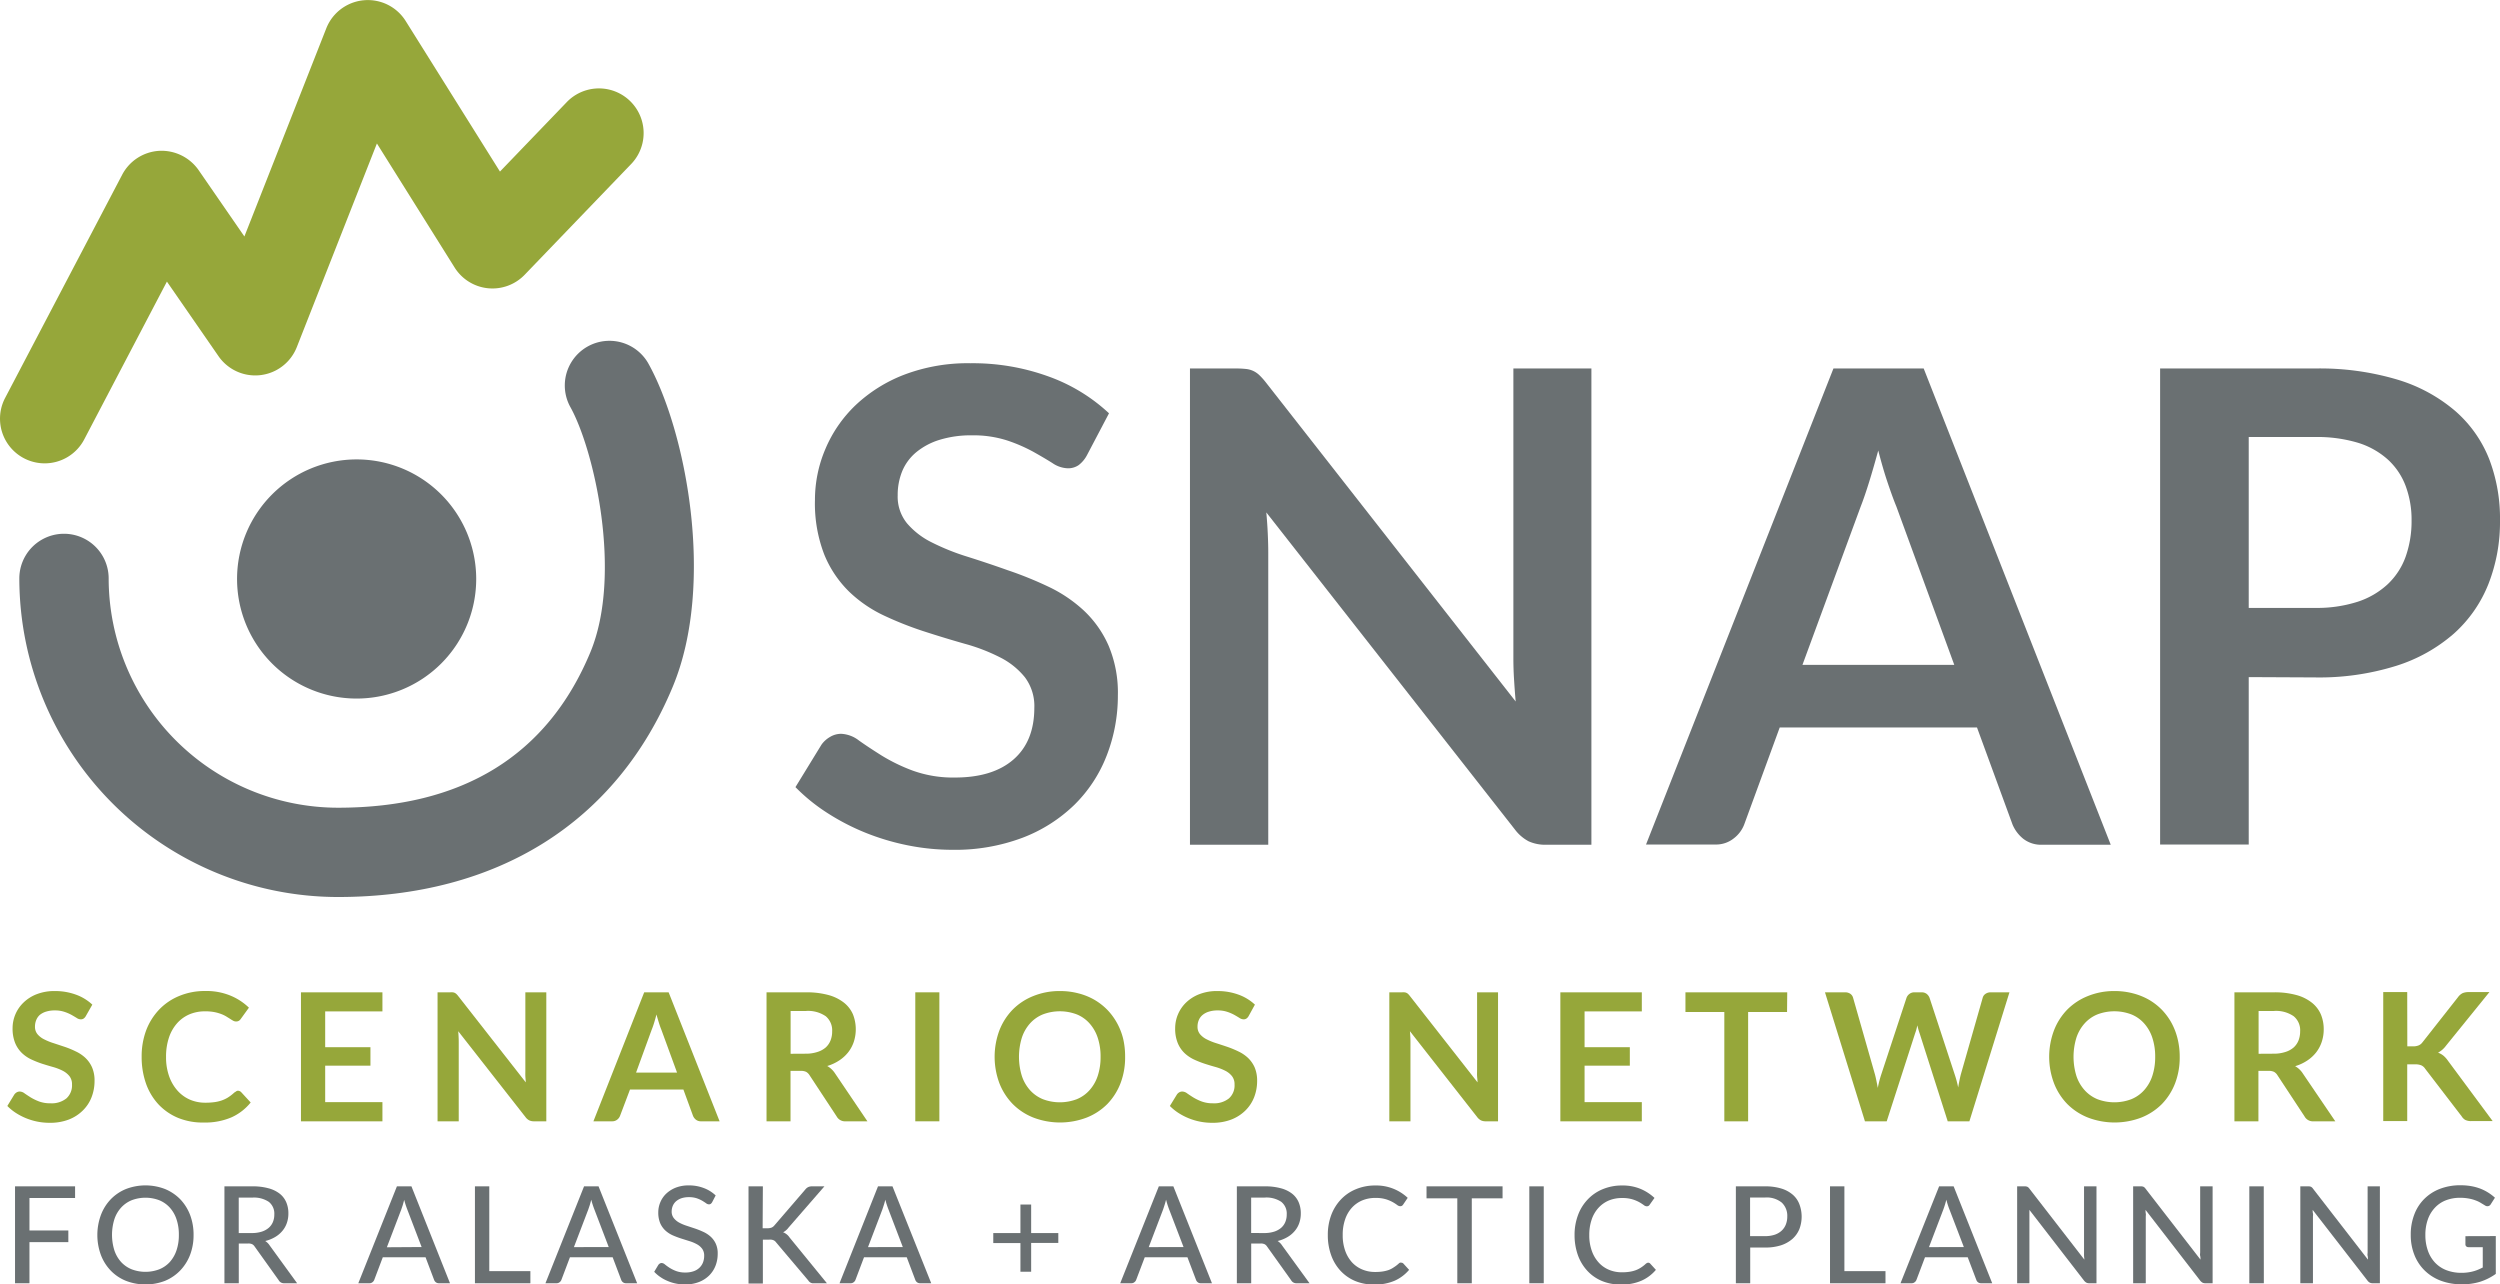 <svg id="Layer_1" data-name="Layer 1" xmlns="http://www.w3.org/2000/svg" viewBox="0 0 552.39 283.78"><defs><style>.cls-1{fill:#96a73a;}.cls-2{fill:#6a7072;}</style></defs><title>SNAP_color_all</title><path class="cls-1" d="M9.86,102.38A9.87,9.87,0,0,1,1.13,87.93L27,38.6a9.89,9.89,0,0,1,8.15-5.27,10,10,0,0,1,8.72,4.24L54,52.25l18.1-46A9.87,9.87,0,0,1,89.63,4.63l20.84,33.28L125.29,22.5a9.87,9.87,0,0,1,14.23,13.68L115.93,60.71a9.87,9.87,0,0,1-15.48-1.6L83.28,31.7l-17.7,45a9.87,9.87,0,0,1-17.3,2L36.88,62.22,18.61,97.09a9.86,9.86,0,0,1-8.75,5.29Z"/><path class="cls-2" d="M105.22,127.93A26.42,26.42,0,1,1,78.8,101.51,26.42,26.42,0,0,1,105.22,127.93Z"/><path class="cls-2" d="M74.67,198.2a70.47,70.47,0,0,1-70.4-70.39,9.87,9.87,0,0,1,19.74,0,50.72,50.72,0,0,0,50.66,50.66c27.52,0,46.28-11.55,55.76-34.32,7.18-17.25.83-44.91-4.45-54.29a9.87,9.87,0,0,1,17.2-9.68c8.29,14.71,15,48.66,5.47,71.55-12.47,30-38.74,46.47-74,46.47Z"/><path class="cls-2" d="M240.18,100.56a6.66,6.66,0,0,1-1.86,2.22,4.1,4.1,0,0,1-2.43.69,6.34,6.34,0,0,1-3.32-1.13q-1.77-1.12-4.25-2.51a35,35,0,0,0-5.79-2.51,24.35,24.35,0,0,0-7.82-1.13,23.49,23.49,0,0,0-7.13,1,15.09,15.09,0,0,0-5.13,2.73,10.88,10.88,0,0,0-3.1,4.19,13.89,13.89,0,0,0-1,5.35,9.31,9.31,0,0,0,2.07,6.18,17.2,17.2,0,0,0,5.49,4.22,50.31,50.31,0,0,0,7.79,3.13c2.91.92,5.9,1.91,8.95,3a81.8,81.8,0,0,1,9,3.64,30.87,30.87,0,0,1,7.79,5.24,23.66,23.66,0,0,1,5.49,7.75A26.74,26.74,0,0,1,247,153.68,36.41,36.41,0,0,1,244.51,167a30.91,30.91,0,0,1-7.13,10.84,33.59,33.59,0,0,1-11.46,7.27,42.25,42.25,0,0,1-15.5,2.66,50.36,50.36,0,0,1-9.9-1,52.65,52.65,0,0,1-9.35-2.8,50.3,50.3,0,0,1-8.41-4.37,40.11,40.11,0,0,1-7-5.68l5.75-9.38a6,6,0,0,1,1.89-1.71,4.75,4.75,0,0,1,2.47-.69,6.92,6.92,0,0,1,3.93,1.49c1.41,1,3.08,2.1,5,3.31a39.29,39.29,0,0,0,6.81,3.31A26.23,26.23,0,0,0,211,171.8q8.37,0,12.95-4t4.59-11.38a10.6,10.6,0,0,0-2.08-6.77,16.67,16.67,0,0,0-5.49-4.4,40.67,40.67,0,0,0-7.79-3q-4.37-1.24-8.88-2.7a75.88,75.88,0,0,1-8.87-3.49,28.74,28.74,0,0,1-7.79-5.31,24.32,24.32,0,0,1-5.5-8.19,31.21,31.21,0,0,1-2.07-12.11,28.64,28.64,0,0,1,2.29-11.21A28.93,28.93,0,0,1,189,89.57a32.7,32.7,0,0,1,10.77-6.77,39.52,39.52,0,0,1,14.7-2.54,49,49,0,0,1,17.17,2.91,38.72,38.72,0,0,1,13.4,8.15Z"/><path class="cls-2" d="M275.33,81.53a5,5,0,0,1,1.6.44,5.16,5.16,0,0,1,1.35.94,15.22,15.22,0,0,1,1.46,1.64L334.9,155c-.15-1.7-.27-3.37-.37-5s-.14-3.18-.14-4.58v-64h17.24V186.65h-10a8.81,8.81,0,0,1-3.89-.77,9.16,9.16,0,0,1-3-2.58l-54.94-70.08c.14,1.55.25,3.09.32,4.62s.11,2.93.11,4.18v64.63H262.93V81.42h10.26A18.76,18.76,0,0,1,275.33,81.53Z"/><path class="cls-2" d="M466.38,186.65H451.24a6.42,6.42,0,0,1-4.14-1.28,8,8,0,0,1-2.41-3.16l-7.86-21.47H393.24l-7.86,21.47a7,7,0,0,1-2.25,3,6.27,6.27,0,0,1-4.15,1.39H363.7L405.11,81.42h19.94Zm-68.12-39.74h33.55l-12.8-35c-.64-1.55-1.29-3.38-2-5.49s-1.36-4.41-2-6.88c-.68,2.47-1.34,4.78-2,6.91s-1.3,4-1.93,5.61Z"/><path class="cls-2" d="M496.87,149.61v37H477.29V81.42H511.5a60,60,0,0,1,18.26,2.47,35.23,35.23,0,0,1,12.74,6.92A27.46,27.46,0,0,1,550,101.43,36.75,36.75,0,0,1,552.39,115a37.5,37.5,0,0,1-2.54,14,29.09,29.09,0,0,1-7.65,11,35.58,35.58,0,0,1-12.77,7.13,56.94,56.94,0,0,1-17.93,2.55Zm0-15.29H511.5a29.39,29.39,0,0,0,9.38-1.34,17.86,17.86,0,0,0,6.66-3.86,15.57,15.57,0,0,0,4-6.11,23.46,23.46,0,0,0,1.31-8,21.26,21.26,0,0,0-1.31-7.64,15.06,15.06,0,0,0-3.93-5.83A17.58,17.58,0,0,0,521,97.83a31.35,31.35,0,0,0-9.46-1.27H496.87Z"/><path class="cls-1" d="M19,224.44a1.73,1.73,0,0,1-.5.6,1.09,1.09,0,0,1-.66.19,1.65,1.65,0,0,1-.9-.31c-.32-.2-.71-.43-1.15-.68a9.26,9.26,0,0,0-1.57-.67,6.4,6.4,0,0,0-2.12-.31,6.25,6.25,0,0,0-1.93.27,4.08,4.08,0,0,0-1.39.73A3.13,3.13,0,0,0,8,225.4a3.78,3.78,0,0,0-.27,1.45,2.53,2.53,0,0,0,.56,1.67,4.5,4.5,0,0,0,1.49,1.14,13,13,0,0,0,2.11.85l2.42.8a20.46,20.46,0,0,1,2.42,1,8.11,8.11,0,0,1,2.11,1.41,6.51,6.51,0,0,1,1.49,2.1,7.24,7.24,0,0,1,.56,3,9.86,9.86,0,0,1-.66,3.62,8.27,8.27,0,0,1-1.93,2.93,9,9,0,0,1-3.1,2,11.41,11.41,0,0,1-4.2.72,13.69,13.69,0,0,1-5.21-1,13.64,13.64,0,0,1-2.28-1.18,11.12,11.12,0,0,1-1.89-1.54l1.55-2.54a1.81,1.81,0,0,1,.52-.47,1.32,1.32,0,0,1,.67-.18,1.85,1.85,0,0,1,1.06.4c.38.27.84.57,1.36.9a11.69,11.69,0,0,0,1.84.89,7.12,7.12,0,0,0,2.54.41,5.19,5.19,0,0,0,3.51-1.08,3.86,3.86,0,0,0,1.24-3.08,2.87,2.87,0,0,0-.56-1.83,4.58,4.58,0,0,0-1.49-1.2,11.75,11.75,0,0,0-2.11-.82c-.79-.22-1.59-.46-2.41-.72a22.15,22.15,0,0,1-2.4-.95,7.89,7.89,0,0,1-2.11-1.44,6.56,6.56,0,0,1-1.49-2.22,8.51,8.51,0,0,1-.56-3.28,7.85,7.85,0,0,1,2.43-5.65,8.67,8.67,0,0,1,2.91-1.84,10.75,10.75,0,0,1,4-.69,13.35,13.35,0,0,1,4.65.79,10.53,10.53,0,0,1,3.63,2.21Z"/><path class="cls-1" d="M52.53,241a1.06,1.06,0,0,1,.77.33l2.09,2.27a11.47,11.47,0,0,1-4.26,3.29,14.76,14.76,0,0,1-6.08,1.14A14.42,14.42,0,0,1,39.34,247,12.56,12.56,0,0,1,35,244a13.22,13.22,0,0,1-2.75-4.61,17.51,17.51,0,0,1-.95-5.85,16.41,16.41,0,0,1,1-5.89,13.68,13.68,0,0,1,2.89-4.6,12.86,12.86,0,0,1,4.45-3,14.64,14.64,0,0,1,5.71-1.08,13.91,13.91,0,0,1,5.53,1A13,13,0,0,1,55,222.65l-1.78,2.46a1.59,1.59,0,0,1-.4.42,1.2,1.2,0,0,1-.68.17,1.29,1.29,0,0,1-.61-.16c-.21-.12-.44-.25-.69-.42l-.87-.54a6.72,6.72,0,0,0-1.14-.54,9.54,9.54,0,0,0-1.51-.42,10.58,10.58,0,0,0-2-.16,8.71,8.71,0,0,0-3.5.68,7.7,7.7,0,0,0-2.73,2,9.1,9.1,0,0,0-1.77,3.15,13.24,13.24,0,0,0-.63,4.25,12.5,12.5,0,0,0,.68,4.27,9.5,9.5,0,0,0,1.84,3.16,7.93,7.93,0,0,0,2.74,2,8.52,8.52,0,0,0,3.39.68,14.52,14.52,0,0,0,2-.12,8.38,8.38,0,0,0,1.62-.37,7.17,7.17,0,0,0,1.4-.66,9.5,9.5,0,0,0,1.31-1,1.76,1.76,0,0,1,.41-.28A.93.93,0,0,1,52.53,241Z"/><path class="cls-1" d="M71.85,223.48v7.9h10v4.08h-10v8.06H84.5v4.24h-18v-28.5h18v4.22Z"/><path class="cls-1" d="M120.71,219.26v28.5H118a2.41,2.41,0,0,1-1.06-.21,2.45,2.45,0,0,1-.81-.7l-14.88-19c.07.87.11,1.67.11,2.41v17.5H96.68v-28.5h2.78a4.73,4.73,0,0,1,.58,0,1.42,1.42,0,0,1,.44.12,1.56,1.56,0,0,1,.36.25,3.9,3.9,0,0,1,.4.45l14.93,19.07c0-.46-.07-.91-.09-1.36s0-.86,0-1.24V219.26Z"/><path class="cls-1" d="M159,247.76h-4.1a1.74,1.74,0,0,1-1.12-.35,2.09,2.09,0,0,1-.65-.85L151,240.74h-11.8L137,246.56a1.94,1.94,0,0,1-.61.82,1.73,1.73,0,0,1-1.13.38h-4.14l11.22-28.5h5.4ZM149.6,237l-3.47-9.48c-.17-.42-.35-.92-.53-1.5s-.37-1.2-.55-1.87c-.17.67-.35,1.29-.53,1.88s-.36,1.09-.54,1.53L140.54,237Z"/><path class="cls-1" d="M191.66,247.76h-4.79a2.1,2.1,0,0,1-2-1.07l-6-9.12a2.13,2.13,0,0,0-.74-.73,2.52,2.52,0,0,0-1.19-.22h-2.27v11.14h-5.3v-28.5h8.69a18.15,18.15,0,0,1,5,.6,9.63,9.63,0,0,1,3.41,1.68,6.69,6.69,0,0,1,2,2.6,9,9,0,0,1,.2,6,7.8,7.8,0,0,1-1.22,2.32,8.27,8.27,0,0,1-2,1.84,9.93,9.93,0,0,1-2.67,1.24,5,5,0,0,1,1.74,1.65ZM178,232.82a8.16,8.16,0,0,0,2.61-.38,5.11,5.11,0,0,0,1.84-1,4.15,4.15,0,0,0,1.07-1.57,5.34,5.34,0,0,0,.35-2,4.06,4.06,0,0,0-1.42-3.33,6.89,6.89,0,0,0-4.37-1.16h-3.39v9.46Z"/><path class="cls-1" d="M207.56,247.76h-5.32v-28.5h5.32Z"/><path class="cls-1" d="M248.6,233.51a15.9,15.9,0,0,1-1,5.8,13.62,13.62,0,0,1-2.92,4.62,13.29,13.29,0,0,1-4.56,3,16.51,16.51,0,0,1-11.8,0,13.29,13.29,0,0,1-4.56-3,13.69,13.69,0,0,1-2.95-4.62,16.72,16.72,0,0,1,0-11.61,13.69,13.69,0,0,1,2.95-4.62,13.27,13.27,0,0,1,4.56-3,15.33,15.33,0,0,1,5.89-1.1,15.73,15.73,0,0,1,4.08.51,14,14,0,0,1,3.51,1.41,13.56,13.56,0,0,1,2.87,2.23,13.82,13.82,0,0,1,2.15,2.93,14.14,14.14,0,0,1,1.36,3.51A17.09,17.09,0,0,1,248.6,233.51Zm-5.42,0a13.07,13.07,0,0,0-.63-4.21,8.89,8.89,0,0,0-1.8-3.16,7.58,7.58,0,0,0-2.82-2,10.56,10.56,0,0,0-7.51,0,7.73,7.73,0,0,0-2.84,2,8.89,8.89,0,0,0-1.8,3.16,14.38,14.38,0,0,0,0,8.42,8.84,8.84,0,0,0,1.8,3.15,7.83,7.83,0,0,0,2.84,2,10.56,10.56,0,0,0,7.51,0,7.67,7.67,0,0,0,2.82-2,8.84,8.84,0,0,0,1.8-3.15A13.16,13.16,0,0,0,243.18,233.51Z"/><path class="cls-1" d="M275.93,224.44a1.63,1.63,0,0,1-.5.6,1.09,1.09,0,0,1-.66.19,1.71,1.71,0,0,1-.9-.31c-.32-.2-.7-.43-1.15-.68a9.13,9.13,0,0,0-1.56-.67,6.44,6.44,0,0,0-2.12-.31,6.2,6.2,0,0,0-1.93.27,3.9,3.9,0,0,0-1.39.73,2.92,2.92,0,0,0-.84,1.14,3.61,3.61,0,0,0-.28,1.45,2.53,2.53,0,0,0,.56,1.67,4.6,4.6,0,0,0,1.49,1.14,13.43,13.43,0,0,0,2.11.85c.79.25,1.6.52,2.43.8a22,22,0,0,1,2.42,1,8.28,8.28,0,0,1,2.11,1.41,6.67,6.67,0,0,1,1.49,2.1,7.4,7.4,0,0,1,.56,3,9.86,9.86,0,0,1-.66,3.62,8.41,8.41,0,0,1-1.93,2.93,9.09,9.09,0,0,1-3.11,2,11.41,11.41,0,0,1-4.2.72,13.69,13.69,0,0,1-5.21-1,13.64,13.64,0,0,1-2.28-1.18,11.12,11.12,0,0,1-1.89-1.54l1.56-2.54a1.65,1.65,0,0,1,.51-.47,1.32,1.32,0,0,1,.67-.18,1.9,1.9,0,0,1,1.07.4c.38.27.83.57,1.36.9a11.28,11.28,0,0,0,1.84.89,7.06,7.06,0,0,0,2.53.41,5.19,5.19,0,0,0,3.51-1.08,3.83,3.83,0,0,0,1.24-3.08,2.87,2.87,0,0,0-.56-1.83,4.38,4.38,0,0,0-1.49-1.2,11.75,11.75,0,0,0-2.11-.82q-1.19-.33-2.4-.72a21.52,21.52,0,0,1-2.41-.95,8.05,8.05,0,0,1-2.11-1.44,6.54,6.54,0,0,1-1.48-2.22,8.32,8.32,0,0,1-.56-3.28,7.89,7.89,0,0,1,2.42-5.65,8.72,8.72,0,0,1,2.92-1.84,10.67,10.67,0,0,1,4-.69,13.43,13.43,0,0,1,4.65.79,10.53,10.53,0,0,1,3.63,2.21Z"/><path class="cls-1" d="M331,219.26v28.5h-2.72a2.34,2.34,0,0,1-1.05-.21,2.48,2.48,0,0,1-.82-.7l-14.88-19c.08.87.12,1.67.12,2.41v17.5h-4.67v-28.5h2.78a5,5,0,0,1,.58,0,1.35,1.35,0,0,1,.43.12,1.42,1.42,0,0,1,.37.25,5.27,5.27,0,0,1,.39.45l14.94,19.07c0-.46-.07-.91-.1-1.36s0-.86,0-1.24V219.26Z"/><path class="cls-1" d="M350.12,223.48v7.9h10v4.08h-10v8.06h12.65v4.24h-18v-28.5h18v4.22Z"/><path class="cls-1" d="M394.86,223.61h-8.6v24.15H381V223.61h-8.59v-4.35h22.49Z"/><path class="cls-1" d="M444,219.26l-8.85,28.5h-4.79l-6.22-19.48a12.57,12.57,0,0,1-.48-1.73l-.23.93c-.08.29-.17.56-.26.8l-6.29,19.48h-4.81l-8.83-28.5h4.44a2,2,0,0,1,1.15.32,1.55,1.55,0,0,1,.62.88l4.85,17c.11.42.21.88.31,1.37s.2,1,.3,1.55c.11-.56.22-1.07.35-1.56s.26-.94.4-1.36l5.6-17a1.84,1.84,0,0,1,.62-.83,1.73,1.73,0,0,1,1.13-.37h1.56a1.8,1.8,0,0,1,1.12.33,2.08,2.08,0,0,1,.65.87l5.58,17a22.68,22.68,0,0,1,.75,2.82q.26-1.56.57-2.82l4.85-17a1.5,1.5,0,0,1,.6-.85,1.94,1.94,0,0,1,1.15-.35Z"/><path class="cls-1" d="M481.62,233.51a15.9,15.9,0,0,1-1,5.8,13.62,13.62,0,0,1-2.92,4.62,13.39,13.39,0,0,1-4.56,3,16.51,16.51,0,0,1-11.8,0,13.43,13.43,0,0,1-4.57-3,13.67,13.67,0,0,1-2.94-4.62,16.57,16.57,0,0,1,0-11.61,13.67,13.67,0,0,1,2.94-4.62,13.4,13.4,0,0,1,4.57-3,15.3,15.3,0,0,1,5.89-1.1,15.84,15.84,0,0,1,4.08.51,14.32,14.32,0,0,1,3.51,1.41,13.56,13.56,0,0,1,2.87,2.23A13.82,13.82,0,0,1,479.8,226a14.52,14.52,0,0,1,1.35,3.51A16.56,16.56,0,0,1,481.62,233.51Zm-5.42,0a13.07,13.07,0,0,0-.63-4.21,8.89,8.89,0,0,0-1.8-3.16,7.61,7.61,0,0,0-2.83-2,10.56,10.56,0,0,0-7.51,0,7.69,7.69,0,0,0-2.83,2,8.9,8.9,0,0,0-1.81,3.16,14.38,14.38,0,0,0,0,8.42,8.86,8.86,0,0,0,1.81,3.15,7.79,7.79,0,0,0,2.83,2,10.56,10.56,0,0,0,7.51,0,7.71,7.71,0,0,0,2.83-2,8.84,8.84,0,0,0,1.8-3.15A13.16,13.16,0,0,0,476.2,233.51Z"/><path class="cls-1" d="M516,247.76h-4.79a2.09,2.09,0,0,1-2-1.07l-6-9.12a2.13,2.13,0,0,0-.74-.73,2.54,2.54,0,0,0-1.2-.22h-2.26v11.14h-5.3v-28.5h8.69a18,18,0,0,1,5,.6,9.46,9.46,0,0,1,3.41,1.68,6.72,6.72,0,0,1,2,2.6,8.5,8.5,0,0,1,.63,3.32,8.7,8.7,0,0,1-.43,2.72,7.8,7.8,0,0,1-1.22,2.32,8.27,8.27,0,0,1-2,1.84,9.93,9.93,0,0,1-2.67,1.24,4.86,4.86,0,0,1,1.73,1.65Zm-13.64-14.94a8.16,8.16,0,0,0,2.61-.38,5.06,5.06,0,0,0,1.83-1,4.17,4.17,0,0,0,1.08-1.57,5.54,5.54,0,0,0,.35-2,4,4,0,0,0-1.43-3.33,6.84,6.84,0,0,0-4.36-1.16h-3.39v9.46Z"/><path class="cls-1" d="M531.91,231.2h1.25a3.21,3.21,0,0,0,1.24-.21,2,2,0,0,0,.84-.66l7.87-10a2.94,2.94,0,0,1,1-.88,3.4,3.4,0,0,1,1.37-.24h4.57l-9.59,11.84a5.24,5.24,0,0,1-1.76,1.54,4.13,4.13,0,0,1,1.18.66,5.48,5.48,0,0,1,1,1.11l9.89,13.35h-4.67a2.88,2.88,0,0,1-1.41-.27,2.3,2.3,0,0,1-.77-.78l-8.07-10.52a2,2,0,0,0-.86-.75,3.54,3.54,0,0,0-1.42-.22h-1.68v12.54h-5.3v-28.5h5.3Z"/><path class="cls-2" d="M6.51,264.71v7.17H15.1v2.58H6.51v9.08H3.32V262.13H16.59v2.58Z"/><path class="cls-2" d="M42.77,272.84a12.21,12.21,0,0,1-.76,4.4,10.32,10.32,0,0,1-2.17,3.46A9.9,9.9,0,0,1,36.48,283a12,12,0,0,1-8.67,0,9.67,9.67,0,0,1-3.35-2.26,10.17,10.17,0,0,1-2.17-3.46,12.8,12.8,0,0,1,0-8.8A10.21,10.21,0,0,1,24.46,265a9.84,9.84,0,0,1,3.35-2.27,12,12,0,0,1,8.67,0A10.07,10.07,0,0,1,39.84,265,10.37,10.37,0,0,1,42,268.44,12.29,12.29,0,0,1,42.77,272.84Zm-3.25,0a10.43,10.43,0,0,0-.52-3.43,7.25,7.25,0,0,0-1.48-2.58,6.42,6.42,0,0,0-2.33-1.63,8.59,8.59,0,0,0-6.1,0,6.5,6.5,0,0,0-2.33,1.63,7.12,7.12,0,0,0-1.49,2.58,11.57,11.57,0,0,0,0,6.86,7.29,7.29,0,0,0,1.49,2.58,6.45,6.45,0,0,0,2.33,1.61,8.59,8.59,0,0,0,6.1,0,6.37,6.37,0,0,0,2.33-1.61A7.43,7.43,0,0,0,39,276.27,10.39,10.39,0,0,0,39.52,272.84Z"/><path class="cls-2" d="M65.65,283.54H62.81a1.3,1.3,0,0,1-1.23-.67l-5.3-7.42a1.52,1.52,0,0,0-.55-.53,1.91,1.91,0,0,0-.89-.16H52.76v8.78H49.59V262.13h6.17a12.93,12.93,0,0,1,3.57.43,6.91,6.91,0,0,1,2.48,1.2,4.81,4.81,0,0,1,1.44,1.89,6.15,6.15,0,0,1,.47,2.47,6.35,6.35,0,0,1-.34,2.11,5.42,5.42,0,0,1-1,1.76,6.06,6.06,0,0,1-1.61,1.35,8,8,0,0,1-2.17.87,3.26,3.26,0,0,1,1,1Zm-10-11.09a7,7,0,0,0,2.15-.3,4.48,4.48,0,0,0,1.56-.84,3.45,3.45,0,0,0,.94-1.3,4.27,4.27,0,0,0,.31-1.66,3.31,3.31,0,0,0-1.21-2.79,5.9,5.9,0,0,0-3.65-.94h-3v7.83Z"/><path class="cls-2" d="M99.43,283.54H97a1.09,1.09,0,0,1-.69-.21,1.15,1.15,0,0,1-.39-.53l-1.89-5H84.58l-1.89,5a1.17,1.17,0,0,1-.39.51,1,1,0,0,1-.69.23H79.17l8.53-21.41h3.21Zm-6.27-8L90,267.26a18.39,18.39,0,0,1-.69-2.15q-.17.64-.33,1.2c-.12.36-.23.69-.34,1l-3.16,8.28Z"/><path class="cls-2" d="M117.19,280.87v2.67H104.94V262.13h3.17v18.74Z"/><path class="cls-2" d="M140.78,283.54h-2.45a1.08,1.08,0,0,1-.68-.21,1.15,1.15,0,0,1-.39-.53l-1.89-5h-9.44l-1.89,5a1.17,1.17,0,0,1-.39.51,1,1,0,0,1-.69.23h-2.44l8.53-21.41h3.2Zm-6.28-8-3.17-8.31a18.39,18.39,0,0,1-.69-2.15q-.16.64-.33,1.2c-.12.36-.23.69-.34,1l-3.16,8.28Z"/><path class="cls-2" d="M157.36,265.62a1.19,1.19,0,0,1-.31.37.7.7,0,0,1-.42.12,1.11,1.11,0,0,1-.61-.24c-.23-.17-.52-.35-.86-.56a7.14,7.14,0,0,0-1.23-.55,5.43,5.43,0,0,0-1.71-.24,5.12,5.12,0,0,0-1.65.24,3.69,3.69,0,0,0-1.19.67,2.81,2.81,0,0,0-.72,1,3.24,3.24,0,0,0-.25,1.25,2.3,2.3,0,0,0,.44,1.43,3.85,3.85,0,0,0,1.16,1,9.29,9.29,0,0,0,1.62.7l1.87.62a17.56,17.56,0,0,1,1.86.74,6.41,6.41,0,0,1,1.63,1.05,4.86,4.86,0,0,1,1.15,1.55,5.06,5.06,0,0,1,.44,2.24,7.3,7.3,0,0,1-.48,2.66,6.22,6.22,0,0,1-1.41,2.16,6.55,6.55,0,0,1-2.28,1.45,8.35,8.35,0,0,1-3.06.53,10.12,10.12,0,0,1-2-.2,9.27,9.27,0,0,1-1.83-.57,8.43,8.43,0,0,1-1.62-.88,7.89,7.89,0,0,1-1.35-1.15l.91-1.52a1.3,1.3,0,0,1,.32-.3.8.8,0,0,1,.43-.12,1.21,1.21,0,0,1,.72.33,11.89,11.89,0,0,0,1,.72,7.84,7.84,0,0,0,1.45.72,5.65,5.65,0,0,0,2.05.33,5.34,5.34,0,0,0,1.76-.26,3.51,3.51,0,0,0,1.3-.74,3.31,3.31,0,0,0,.82-1.17,4,4,0,0,0,.28-1.53,2.54,2.54,0,0,0-.43-1.53,3.51,3.51,0,0,0-1.15-1,8.58,8.58,0,0,0-1.62-.69l-1.87-.59a18.75,18.75,0,0,1-1.86-.7,6,6,0,0,1-1.63-1.06,4.85,4.85,0,0,1-1.15-1.62,6.08,6.08,0,0,1-.43-2.41,5.72,5.72,0,0,1,.45-2.22,5.6,5.6,0,0,1,1.3-1.9,6.61,6.61,0,0,1,2.11-1.33,7.78,7.78,0,0,1,2.87-.5,9.1,9.1,0,0,1,3.31.58,7.79,7.79,0,0,1,2.64,1.64Z"/><path class="cls-2" d="M168.51,271.39h1.05a2.56,2.56,0,0,0,.91-.14,1.64,1.64,0,0,0,.64-.49l6.81-7.91a1.87,1.87,0,0,1,.67-.56,2,2,0,0,1,.85-.16h2.72l-7.94,9.13a3.21,3.21,0,0,1-.59.62,2.85,2.85,0,0,1-.6.4,3,3,0,0,1,1.43,1.15l8.25,10.11H180a2.51,2.51,0,0,1-.51,0,1.31,1.31,0,0,1-.38-.13,1.1,1.1,0,0,1-.28-.2,1.27,1.27,0,0,1-.23-.28l-7.06-8.35a1.9,1.9,0,0,0-.29-.33,1.38,1.38,0,0,0-.35-.22,2.32,2.32,0,0,0-.44-.12,5.21,5.21,0,0,0-.6,0h-1.3v9.7h-3.17V262.13h3.17Z"/><path class="cls-2" d="M205.76,283.54h-2.45a1.08,1.08,0,0,1-.68-.21,1.15,1.15,0,0,1-.39-.53l-1.89-5h-9.44l-1.89,5a1.17,1.17,0,0,1-.39.51,1,1,0,0,1-.69.23H185.5L194,262.13h3.2Zm-6.28-8-3.17-8.31a18.39,18.39,0,0,1-.69-2.15c-.11.43-.22.83-.34,1.2s-.22.69-.33,1l-3.16,8.28Z"/><path class="cls-2" d="M233.84,274.64h-6V281h-2.37v-6.34h-6v-2.21h6v-6.3h2.37v6.3h6Z"/><path class="cls-2" d="M267.79,283.54h-2.45a1,1,0,0,1-.68-.21,1.15,1.15,0,0,1-.39-.53l-1.9-5h-9.43l-1.9,5a1.17,1.17,0,0,1-.39.51,1,1,0,0,1-.68.23h-2.45l8.53-21.41h3.21Zm-6.28-8-3.18-8.31a18.58,18.58,0,0,1-.68-2.15c-.11.43-.22.83-.34,1.2s-.22.69-.33,1l-3.16,8.28Z"/><path class="cls-2" d="M289.35,283.54h-2.84a1.3,1.3,0,0,1-1.23-.67l-5.3-7.42a1.52,1.52,0,0,0-.55-.53,1.91,1.91,0,0,0-.89-.16h-2.08v8.78h-3.17V262.13h6.17a12.93,12.93,0,0,1,3.57.43,6.91,6.91,0,0,1,2.48,1.2,4.81,4.81,0,0,1,1.44,1.89,6.15,6.15,0,0,1,.47,2.47,6.35,6.35,0,0,1-.34,2.11,5.42,5.42,0,0,1-1,1.76,6.06,6.06,0,0,1-1.61,1.35,8,8,0,0,1-2.17.87,3.26,3.26,0,0,1,1,1Zm-10-11.09a7,7,0,0,0,2.15-.3,4.48,4.48,0,0,0,1.56-.84A3.45,3.45,0,0,0,284,270a4.27,4.27,0,0,0,.31-1.66,3.31,3.31,0,0,0-1.21-2.79,5.9,5.9,0,0,0-3.65-.94h-3v7.83Z"/><path class="cls-2" d="M309.64,279a.6.6,0,0,1,.46.21l1.25,1.37a8.91,8.91,0,0,1-3.19,2.4,11,11,0,0,1-4.55.85,10.75,10.75,0,0,1-4.21-.8,9.34,9.34,0,0,1-3.22-2.26,9.94,9.94,0,0,1-2.06-3.45,12.87,12.87,0,0,1-.73-4.43,12.37,12.37,0,0,1,.76-4.43,10.2,10.2,0,0,1,2.16-3.46,9.48,9.48,0,0,1,3.32-2.25,10.9,10.9,0,0,1,4.27-.81,10.13,10.13,0,0,1,7.14,2.73l-1,1.48a1,1,0,0,1-.26.27.76.76,0,0,1-.41.1,1.19,1.19,0,0,1-.67-.28,9.39,9.39,0,0,0-1-.64,8.2,8.2,0,0,0-1.52-.63,7.77,7.77,0,0,0-2.27-.28,7.48,7.48,0,0,0-2.92.55,6.54,6.54,0,0,0-2.29,1.62,7.27,7.27,0,0,0-1.49,2.58,10.25,10.25,0,0,0-.53,3.45,10.07,10.07,0,0,0,.55,3.47,7.57,7.57,0,0,0,1.52,2.58A6.49,6.49,0,0,0,301,280.5a7.21,7.21,0,0,0,2.83.55,10.63,10.63,0,0,0,1.67-.11,7.41,7.41,0,0,0,1.35-.33A5.32,5.32,0,0,0,308,280a7.41,7.41,0,0,0,1.09-.84,1.06,1.06,0,0,1,.26-.17A.55.55,0,0,1,309.64,279Z"/><path class="cls-2" d="M332,264.78h-6.8v18.76H322V264.78H315.2v-2.65H332Z"/><path class="cls-2" d="M341.1,283.54h-3.19V262.13h3.19Z"/><path class="cls-2" d="M364.17,279a.6.6,0,0,1,.46.21l1.25,1.37a8.86,8.86,0,0,1-3.2,2.4,10.92,10.92,0,0,1-4.54.85,10.75,10.75,0,0,1-4.21-.8,9.24,9.24,0,0,1-3.22-2.26,10.12,10.12,0,0,1-2.07-3.45,13.11,13.11,0,0,1-.73-4.43,12.37,12.37,0,0,1,.77-4.43,10,10,0,0,1,2.16-3.46,9.53,9.53,0,0,1,3.31-2.25,11,11,0,0,1,4.28-.81,10.3,10.3,0,0,1,4.05.75,10.49,10.49,0,0,1,3.09,2l-1.05,1.48a.84.84,0,0,1-.26.27.71.71,0,0,1-.41.1,1.14,1.14,0,0,1-.66-.28,10.54,10.54,0,0,0-1-.64,8,8,0,0,0-1.53-.63,7.65,7.65,0,0,0-2.26-.28,7.53,7.53,0,0,0-2.93.55,6.6,6.6,0,0,0-2.28,1.62,7.28,7.28,0,0,0-1.5,2.58,10.5,10.5,0,0,0-.53,3.45,10.06,10.06,0,0,0,.56,3.47,7.41,7.41,0,0,0,1.52,2.58,6.32,6.32,0,0,0,2.28,1.61,7.18,7.18,0,0,0,2.83.55,10.42,10.42,0,0,0,1.66-.11,7.32,7.32,0,0,0,1.36-.33,5.8,5.8,0,0,0,1.17-.58,7.41,7.41,0,0,0,1.09-.84,1,1,0,0,1,.25-.17A.59.59,0,0,1,364.17,279Z"/><path class="cls-2" d="M390,262.13a11.93,11.93,0,0,1,3.58.48,7,7,0,0,1,2.52,1.35,5.23,5.23,0,0,1,1.48,2.11,7.77,7.77,0,0,1,0,5.51,5.94,5.94,0,0,1-1.54,2.17,7.27,7.27,0,0,1-2.53,1.41,11.21,11.21,0,0,1-3.48.49h-3.31v7.89h-3.17V262.13Zm0,11a6.59,6.59,0,0,0,2.13-.31,4.26,4.26,0,0,0,1.53-.89,3.71,3.71,0,0,0,.93-1.37,4.77,4.77,0,0,0,.32-1.77,4,4,0,0,0-1.22-3.07,5.27,5.27,0,0,0-3.69-1.12h-3.31v8.53Z"/><path class="cls-2" d="M416.61,280.87v2.67H404.35V262.13h3.18v18.74Z"/><path class="cls-2" d="M440.19,283.54h-2.44a1.09,1.09,0,0,1-.69-.21,1.07,1.07,0,0,1-.38-.53l-1.9-5h-9.44l-1.89,5a1.17,1.17,0,0,1-.39.51,1,1,0,0,1-.68.23h-2.45l8.53-21.41h3.21Zm-6.27-8-3.18-8.31a16.82,16.82,0,0,1-.68-2.15c-.11.43-.23.83-.34,1.2s-.23.69-.34,1l-3.16,8.28Z"/><path class="cls-2" d="M463.23,262.13v21.41h-1.61a1.29,1.29,0,0,1-.62-.13,1.88,1.88,0,0,1-.5-.43l-12.09-15.65c0,.27,0,.54,0,.79s0,.51,0,.74v14.68H445.7V262.13h1.64a1.45,1.45,0,0,1,.62.1,1.32,1.32,0,0,1,.47.44l12.12,15.65c0-.28-.06-.57-.07-.84s0-.53,0-.77V262.13Z"/><path class="cls-2" d="M488.89,262.13v21.41h-1.61a1.29,1.29,0,0,1-.62-.13,1.88,1.88,0,0,1-.5-.43l-12.09-15.65c0,.27,0,.54.05.79s0,.51,0,.74v14.68h-2.79V262.13H473a1.42,1.42,0,0,1,.62.1,1.32,1.32,0,0,1,.47.44l12.12,15.65c0-.28,0-.57-.07-.84s0-.53,0-.77V262.13Z"/><path class="cls-2" d="M500.21,283.54H497V262.13h3.19Z"/><path class="cls-2" d="M525.85,262.13v21.41h-1.61a1.25,1.25,0,0,1-.61-.13,1.62,1.62,0,0,1-.5-.43L511,267.33c0,.27,0,.54.06.79s0,.51,0,.74v14.68h-2.79V262.13H510a1.47,1.47,0,0,1,.63.1,1.31,1.31,0,0,1,.46.44l12.12,15.65c0-.28,0-.57-.07-.84s0-.53,0-.77V262.13Z"/><path class="cls-2" d="M551.46,273.12v8.35a12.36,12.36,0,0,1-3.46,1.74,13.47,13.47,0,0,1-4,.57,13.15,13.15,0,0,1-4.69-.8,10.23,10.23,0,0,1-3.57-2.26,9.83,9.83,0,0,1-2.27-3.45,11.79,11.79,0,0,1-.8-4.43,12.23,12.23,0,0,1,.77-4.45,9.62,9.62,0,0,1,2.2-3.46,9.9,9.9,0,0,1,3.46-2.24,12.48,12.48,0,0,1,4.57-.8,13.55,13.55,0,0,1,2.38.2,11.27,11.27,0,0,1,2,.55,10.37,10.37,0,0,1,3.22,2l-.91,1.43a.88.88,0,0,1-.55.43.94.94,0,0,1-.75-.16l-.86-.52a6.15,6.15,0,0,0-1.12-.55,8.31,8.31,0,0,0-1.51-.43,10.17,10.17,0,0,0-2-.18,8.49,8.49,0,0,0-3.18.57,6.56,6.56,0,0,0-2.41,1.65,7.33,7.33,0,0,0-1.54,2.58,10.06,10.06,0,0,0-.54,3.4,10.19,10.19,0,0,0,.57,3.52,7.45,7.45,0,0,0,1.6,2.64,6.82,6.82,0,0,0,2.52,1.65,9.21,9.21,0,0,0,3.32.57,9.41,9.41,0,0,0,1.34-.09,8.8,8.8,0,0,0,1.18-.23,8.36,8.36,0,0,0,1.1-.37c.35-.15.7-.31,1.05-.49v-4.49h-3.16a.69.69,0,0,1-.49-.18.61.61,0,0,1-.18-.45v-1.8Z"/></svg>